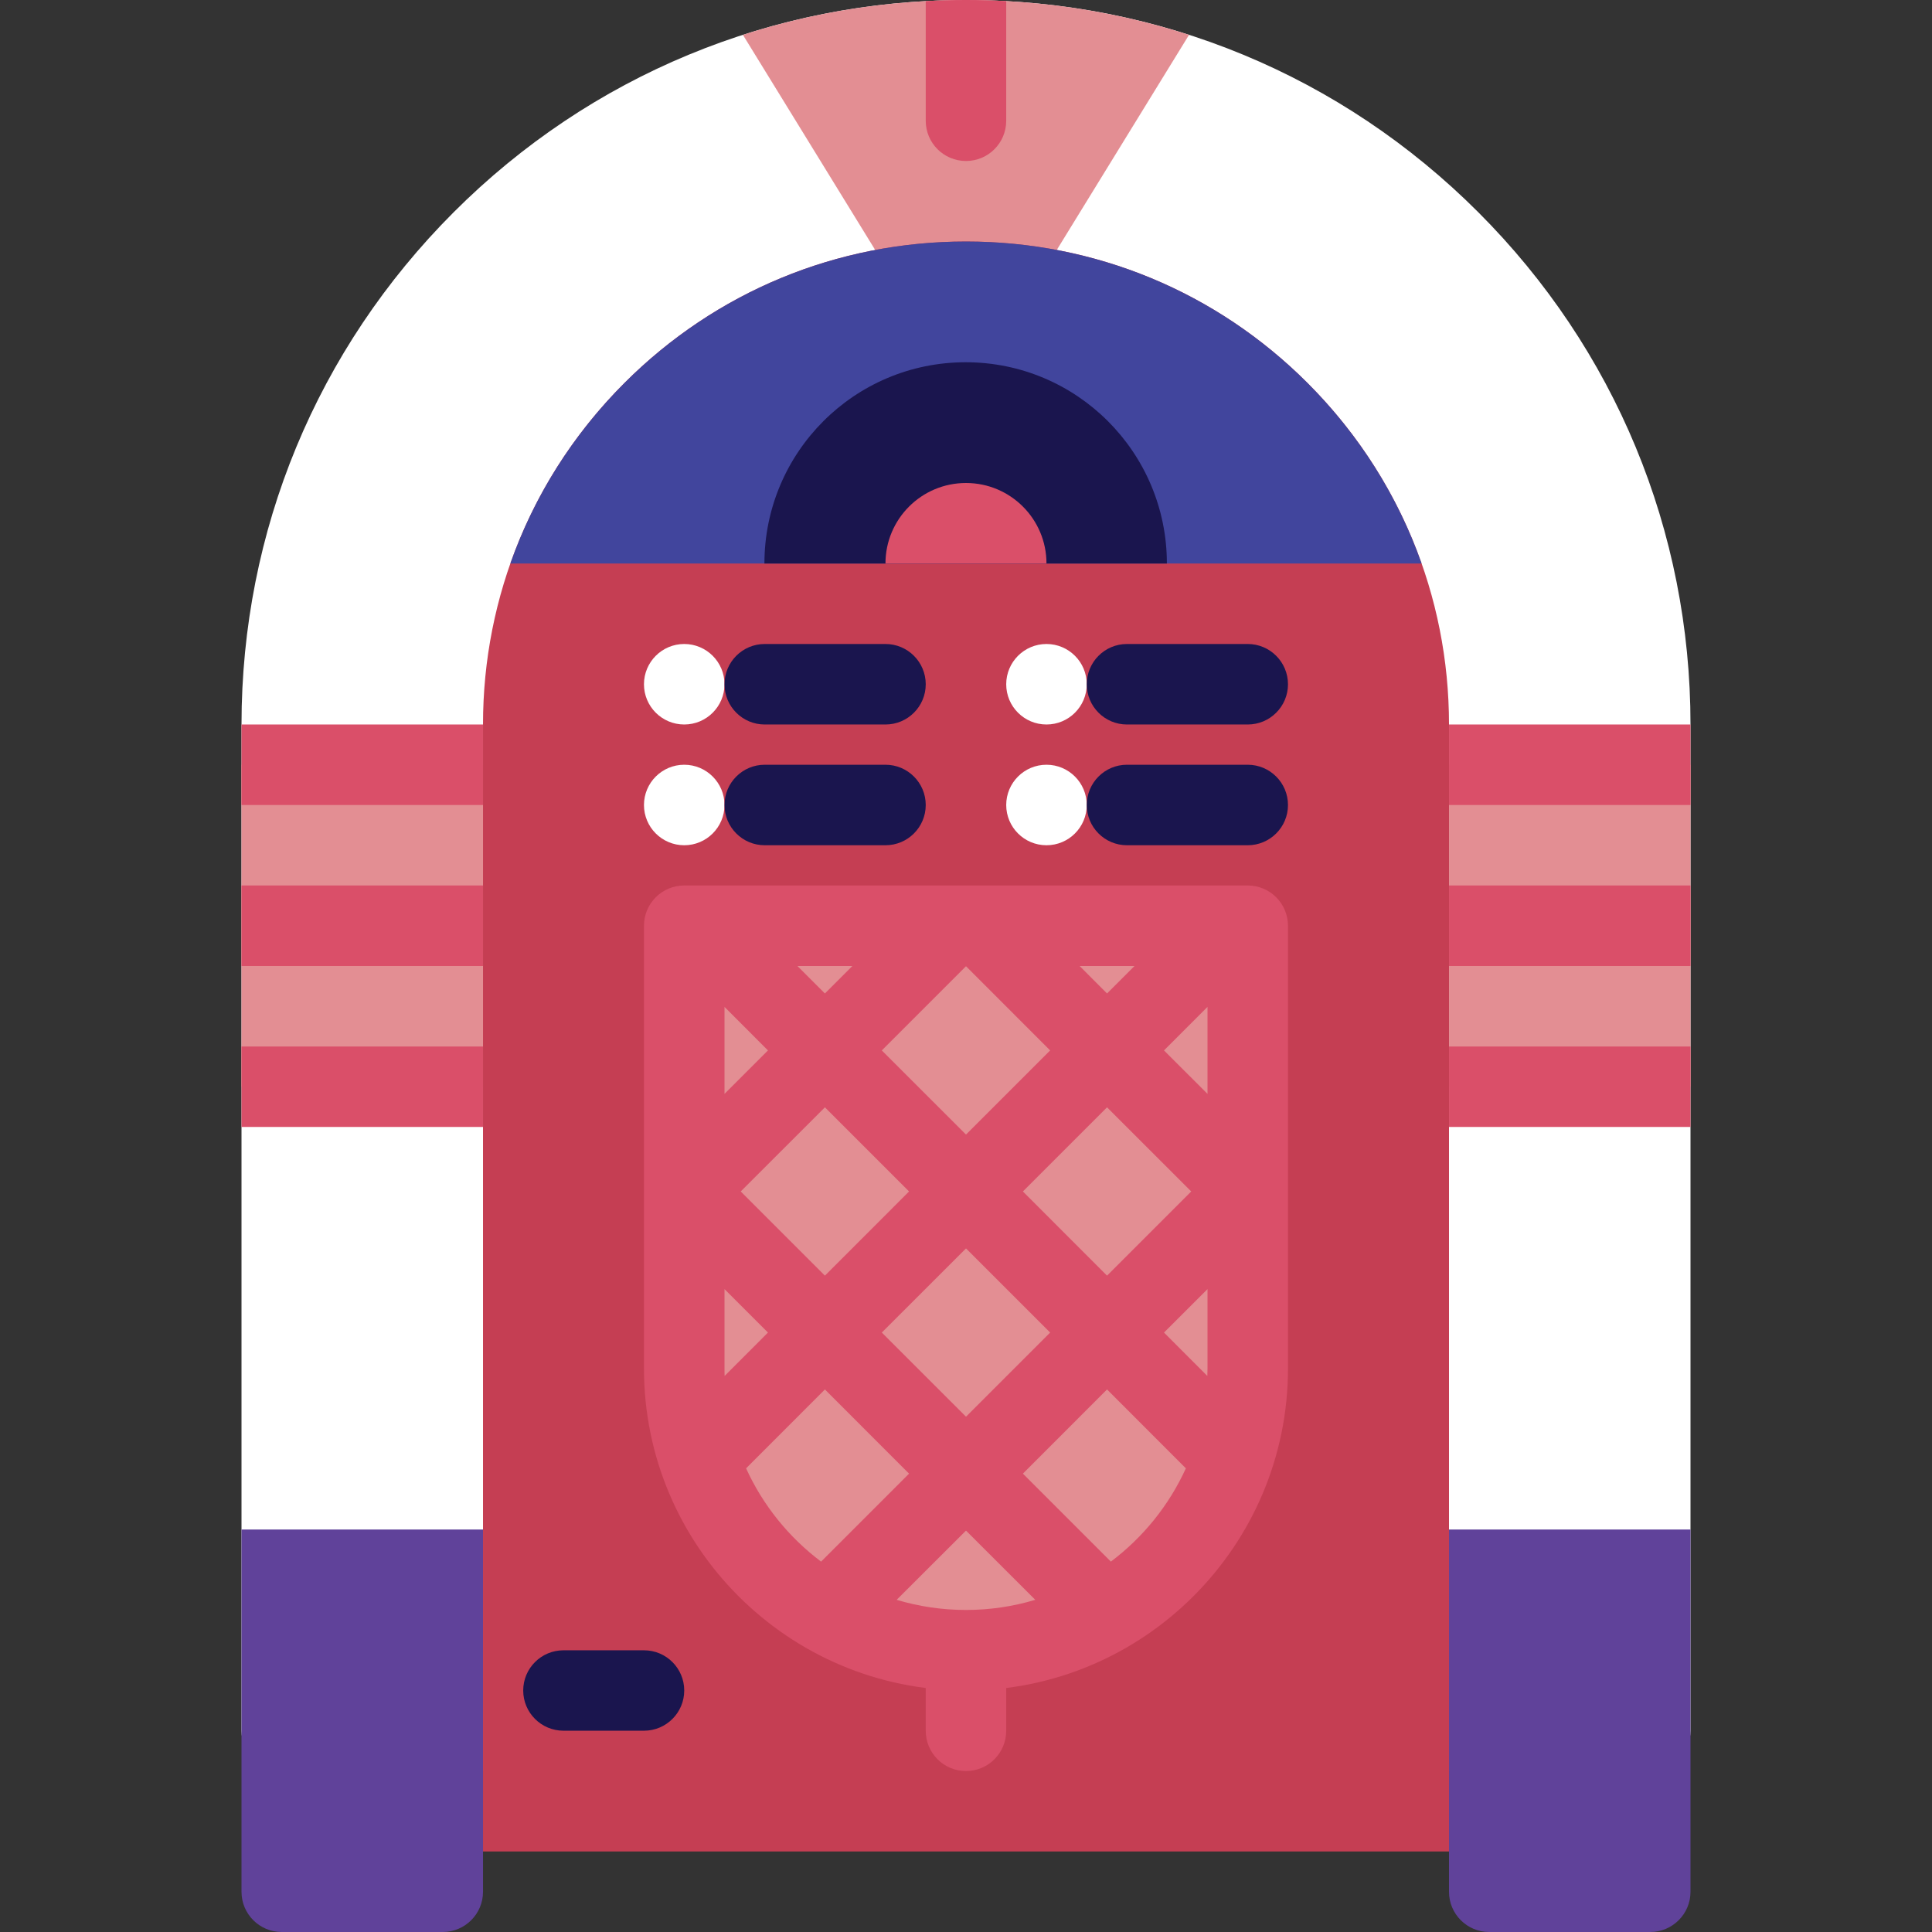 <!DOCTYPE svg PUBLIC "-//W3C//DTD SVG 1.1//EN" "http://www.w3.org/Graphics/SVG/1.1/DTD/svg11.dtd">
<!-- Uploaded to: SVG Repo, www.svgrepo.com, Transformed by: SVG Repo Mixer Tools -->
<svg version="1.1" id="Layer_1" xmlns="http://www.w3.org/2000/svg" xmlns:xlink="http://www.w3.org/1999/xlink" viewBox="0 0 511.988 511.988" xml:space="preserve" width="800px" height="800px" fill="#ffffff">
<rect x="0" y="0" width="511.988" height="511.988" fill="#333333" stroke="none"/>
<g id="SVGRepo_bgCarrier" stroke-width="0"/>
<g id="SVGRepo_tracerCarrier" stroke-linecap="round" stroke-linejoin="round"/>
<g id="SVGRepo_iconCarrier"> <path style="fill:#ffffff;" d="M437.319,469.332H74.656c-5.891,0-10.656-4.781-10.656-10.687v-266.65 c0-51.287,19.969-99.497,56.233-135.762C156.482,19.969,204.7,0,255.995,0c51.28,0,99.498,19.969,135.747,56.233 c36.265,36.265,56.248,84.475,56.248,135.762v266.65C447.99,464.551,443.209,469.332,437.319,469.332z"/> <g> <rect x="63.995" y="202.654" style="fill:#e38e93;" width="63.999" height="85.33"/> <path style="fill:#e38e93;" d="M255.995,0c-20.39,0-40.265,3.164-59.123,9.234l43.108,70.1l34.374-3.836l40.749-66.264 C296.244,3.164,276.37,0,255.995,0z"/> <rect x="383.995" y="202.654" style="fill:#e38e93;" width="63.998" height="85.33"/> </g> <path style="fill:#c53e53;" d="M127.999,490.644h255.993V191.995c0-34.187-13.328-66.334-37.499-90.505 c-24.171-24.18-56.311-37.491-90.498-37.491c-34.202,0-66.342,13.312-90.513,37.491c-24.172,24.171-37.483,56.318-37.483,90.505 V490.644z"/> <g> <path style="fill:#da4f69;" d="M255.995,0c-3.578,0-7.141,0.102-10.671,0.297v31.702c0,5.891,4.765,10.664,10.671,10.664 c5.892,0,10.656-4.773,10.656-10.664V0.297C263.121,0.101,259.558,0,255.995,0z"/> <path style="fill:#da4f69;" d="M255.995,469.332c-5.906,0-10.671-4.781-10.671-10.687v-21.311c0-5.906,4.765-10.688,10.671-10.688 c5.892,0,10.656,4.781,10.656,10.688v21.312C266.651,464.551,261.887,469.332,255.995,469.332z"/> </g> <g> <path style="fill:#ffffff;" d="M191.997,181.332c0,5.891-4.781,10.663-10.672,10.663s-10.672-4.772-10.672-10.663 s4.781-10.672,10.672-10.672S191.997,175.441,191.997,181.332z"/> <path style="fill:#ffffff;" d="M191.997,213.331c0,5.891-4.781,10.664-10.672,10.664s-10.672-4.773-10.672-10.664 s4.781-10.672,10.672-10.672S191.997,207.44,191.997,213.331z"/> </g> <g> <path style="fill:#1a154e;" d="M234.652,223.995h-31.999c-5.891,0-10.656-4.773-10.656-10.664s4.766-10.672,10.656-10.672h31.999 c5.891,0,10.672,4.781,10.672,10.672S240.543,223.995,234.652,223.995z"/> <path style="fill:#1a154e;" d="M234.652,191.995h-31.999c-5.891,0-10.656-4.772-10.656-10.663s4.766-10.672,10.656-10.672h31.999 c5.891,0,10.672,4.781,10.672,10.672S240.543,191.995,234.652,191.995z"/> </g> <g> <path style="fill:#ffffff;" d="M287.994,181.332c0,5.891-4.78,10.663-10.671,10.663s-10.672-4.772-10.672-10.663 s4.781-10.672,10.672-10.672S287.994,175.441,287.994,181.332z"/> <path style="fill:#ffffff;" d="M287.994,213.331c0,5.891-4.78,10.664-10.671,10.664s-10.672-4.773-10.672-10.664 s4.781-10.672,10.672-10.672S287.994,207.44,287.994,213.331z"/> </g> <g> <path style="fill:#1a154e;" d="M330.65,223.995h-32c-5.891,0-10.656-4.773-10.656-10.664s4.766-10.672,10.656-10.672h32 c5.891,0,10.672,4.781,10.672,10.672S336.541,223.995,330.65,223.995z"/> <path style="fill:#1a154e;" d="M330.65,191.995h-32c-5.891,0-10.656-4.772-10.656-10.663s4.766-10.672,10.656-10.672h32 c5.891,0,10.672,4.781,10.672,10.672S336.541,191.995,330.65,191.995z"/> <path style="fill:#1a154e;" d="M170.653,458.645h-21.327c-5.891,0-10.672-4.766-10.672-10.656s4.781-10.655,10.672-10.655h21.327 c5.891,0,10.672,4.765,10.672,10.655S176.544,458.645,170.653,458.645z"/> </g> <path style="fill:#41459d;" d="M135.248,149.333h241.479c-6.266-17.797-16.499-34.109-30.233-47.843 c-24.172-24.18-56.312-37.491-90.499-37.491c-34.202,0-66.342,13.312-90.513,37.491 C151.748,115.223,141.514,131.536,135.248,149.333z"/> <path style="fill:#1a154e;" d="M255.901,95.998c-29.452,0-53.326,23.874-53.326,53.335h106.653 C309.228,119.872,285.354,95.998,255.901,95.998z"/> <path style="fill:#da4f69;" d="M255.995,127.997c-11.796,0-21.343,9.555-21.343,21.336h42.671 C277.323,137.552,267.776,127.997,255.995,127.997z"/> <polygon style="fill:#e38e93;" points="324.307,245.33 181.325,241.83 177.325,382.209 202.653,418.99 234.652,437.334 277.323,437.334 309.228,415.99 330.65,373.335 "/> <g> <path style="fill:#60429a;" d="M64,405.334v95.998c0,5.875,4.766,10.656,10.656,10.656h42.671c5.891,0,10.672-4.781,10.672-10.656 v-95.998H64z"/> <path style="fill:#60429a;" d="M383.992,405.334v95.998c0,5.875,4.766,10.656,10.656,10.656h42.671 c5.89,0,10.671-4.781,10.671-10.656v-95.998H383.992z"/> </g> <g> <rect x="63.995" y="277.334" style="fill:#da4f69;" width="63.999" height="21.312"/> <rect x="63.995" y="234.654" style="fill:#da4f69;" width="63.999" height="21.336"/> <rect x="63.995" y="191.994" style="fill:#da4f69;" width="63.999" height="21.336"/> <rect x="383.995" y="277.334" style="fill:#da4f69;" width="63.998" height="21.312"/> <rect x="383.995" y="234.654" style="fill:#da4f69;" width="63.998" height="21.336"/> <rect x="383.995" y="191.994" style="fill:#da4f69;" width="63.998" height="21.336"/> <path style="fill:#da4f69;" d="M330.65,234.658H181.325c-5.891,0-10.672,4.781-10.672,10.672v117.317 c0,47.062,38.28,85.342,85.342,85.342c47.046,0,85.327-38.28,85.327-85.342V245.33C341.322,239.439,336.541,234.658,330.65,234.658 z M319.947,364.632l-11.484-11.499l11.531-11.516v21.03C319.994,363.319,319.978,363.975,319.947,364.632z M197.716,389.115 l20.89-20.905l22.297,22.312l-23.312,23.312C209.058,407.412,202.184,398.928,197.716,389.115z M191.997,362.647v-21.03 l11.516,11.516l-11.484,11.499C191.997,363.975,191.997,363.319,191.997,362.647z M233.683,278.368l22.312-22.312l22.297,22.312 l-22.297,22.297L233.683,278.368z M240.902,315.742l-22.297,22.312l-22.312-22.312l22.312-22.296L240.902,315.742z M286.103,255.994h14.547l-7.281,7.281L286.103,255.994z M218.605,263.275l-7.281-7.281h14.562L218.605,263.275z M203.513,278.368 l-11.516,11.516V266.83L203.513,278.368z M233.683,353.133l22.312-22.297l22.297,22.297l-22.297,22.296L233.683,353.133z M271.073,315.742l22.296-22.296l22.312,22.296l-22.312,22.312L271.073,315.742z M308.463,278.368l11.531-11.538v23.054 L308.463,278.368z M237.621,423.959l18.374-18.344l18.359,18.344c-5.828,1.75-11.983,2.688-18.359,2.688 C249.604,426.646,243.449,425.709,237.621,423.959z M294.385,413.834l-23.312-23.312l22.296-22.312l20.891,20.905 C309.791,398.928,302.916,407.412,294.385,413.834z"/> </g> </g>
</svg>
